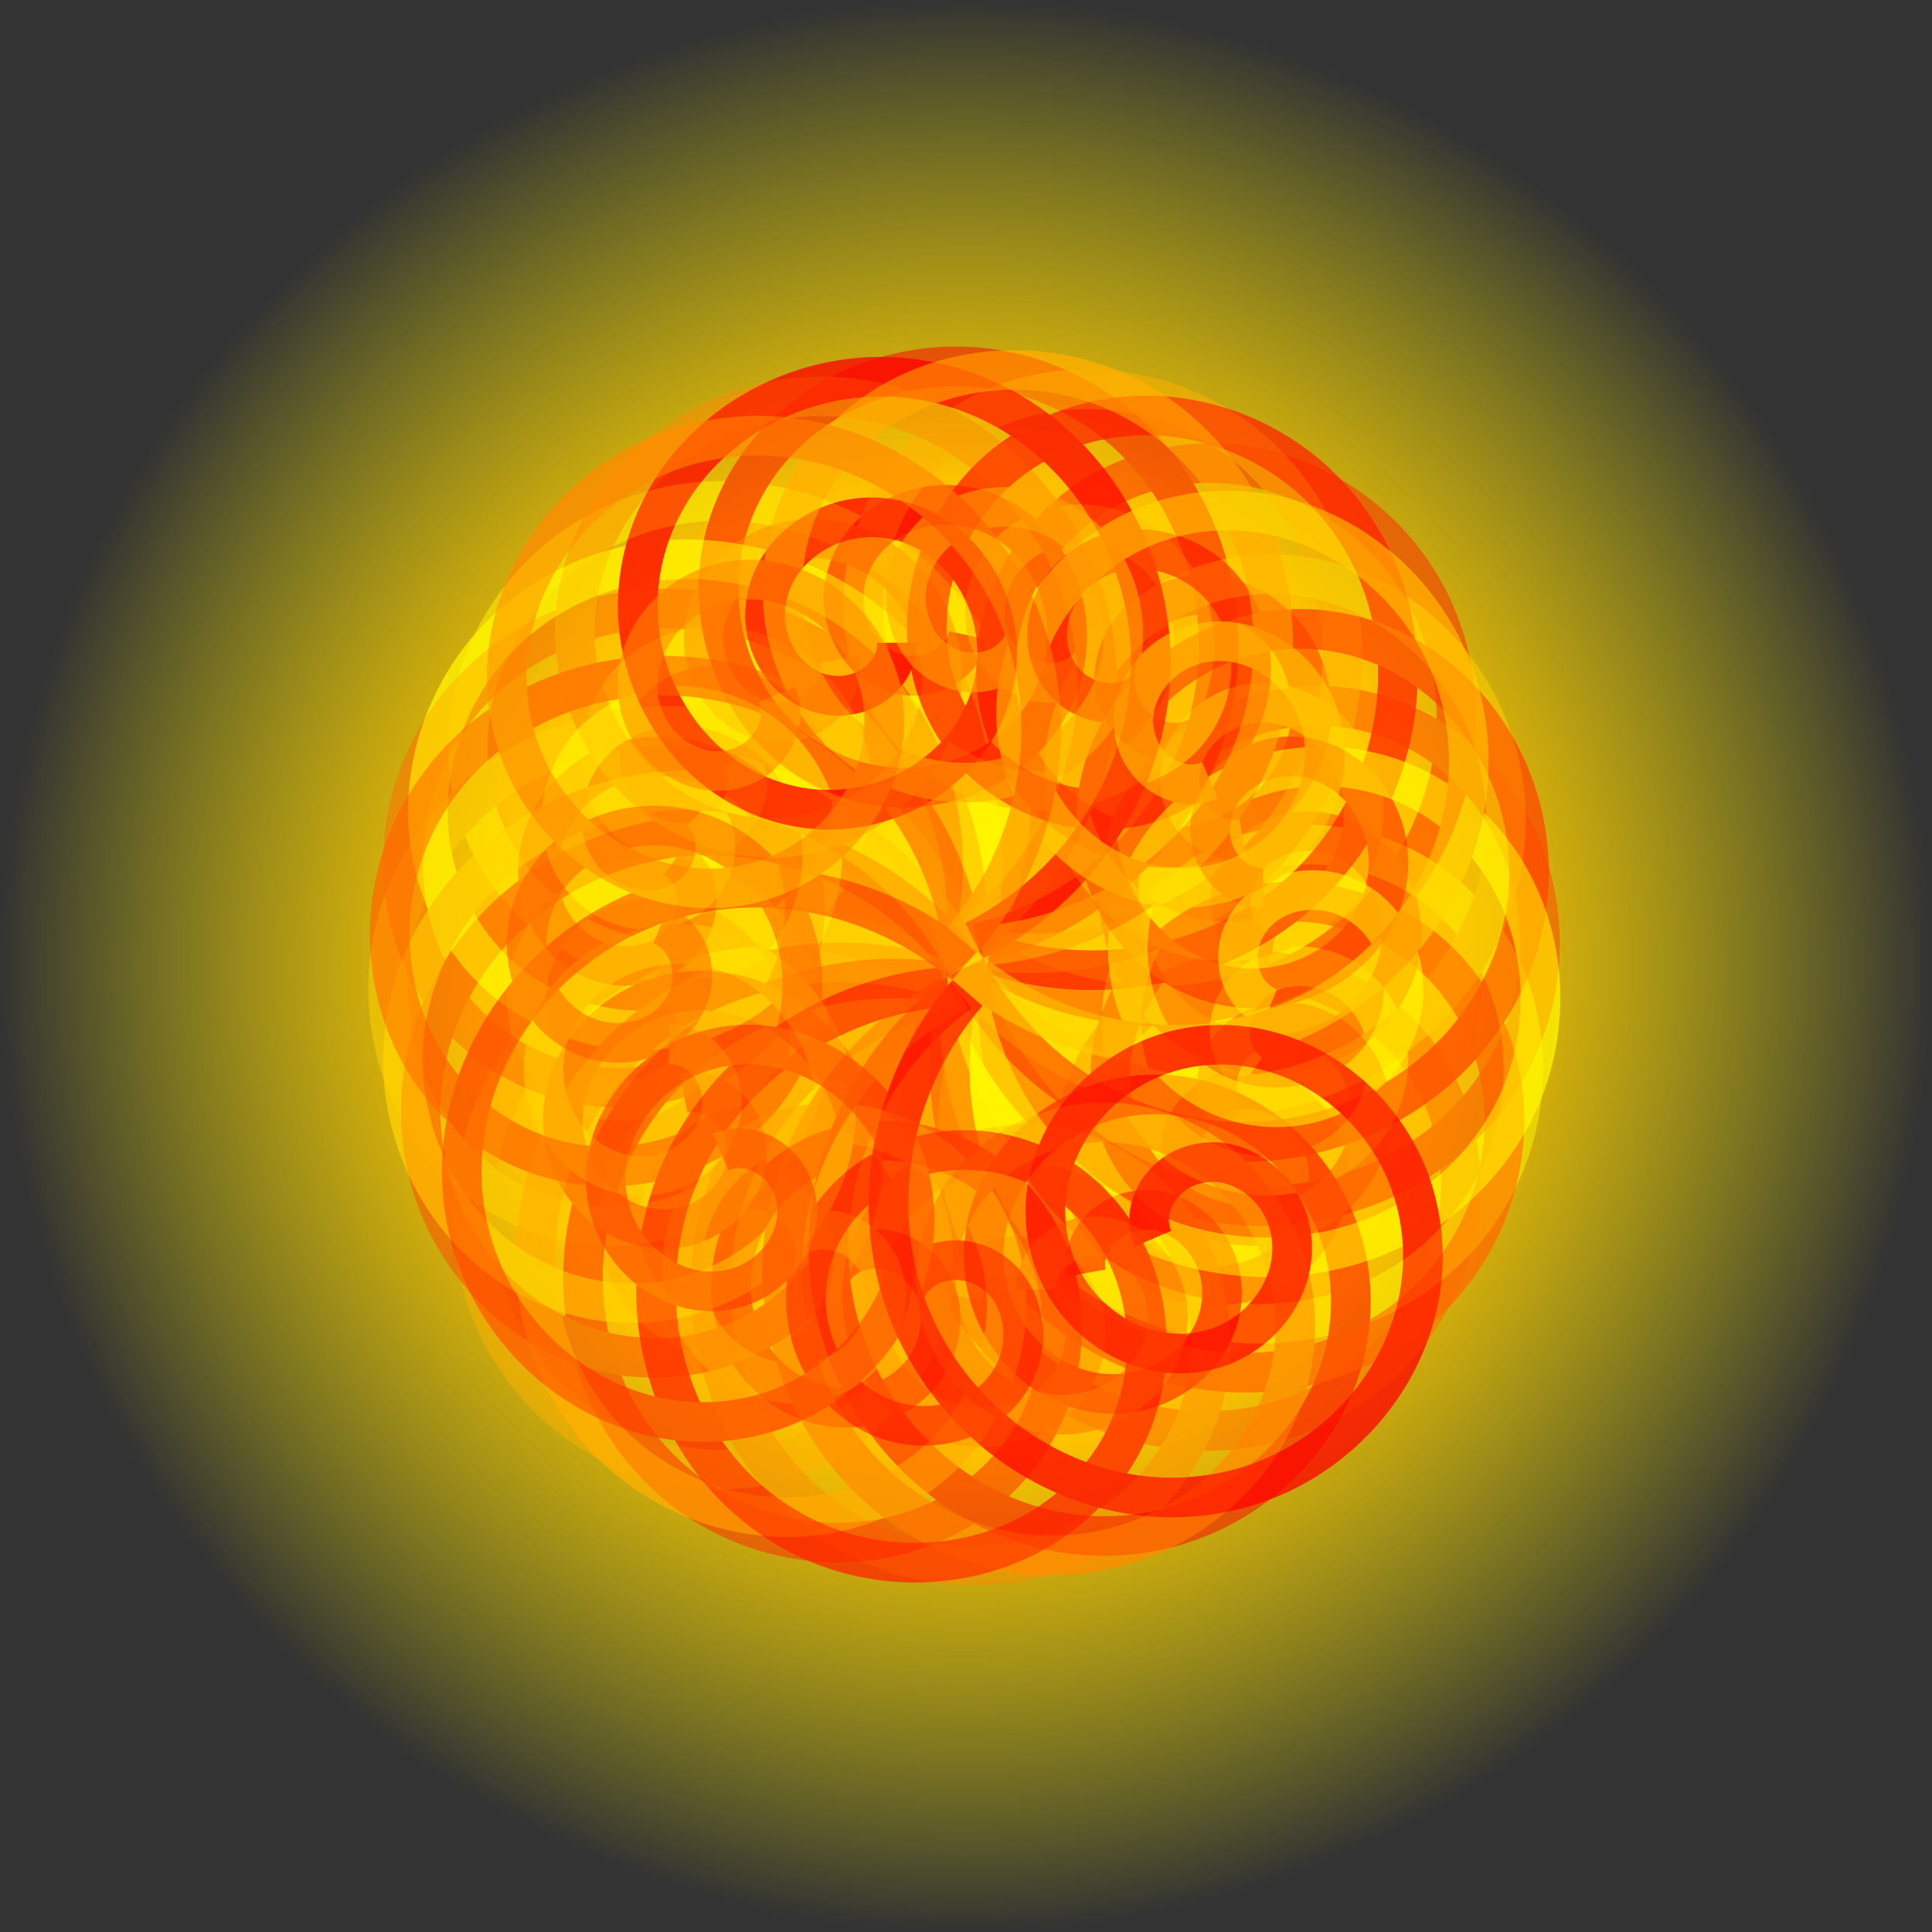 <?xml version="1.0" encoding="UTF-8" standalone="no"?>
<!-- Created with Inkscape (http://www.inkscape.org/) -->
<svg
   xmlns:dc="http://purl.org/dc/elements/1.1/"
   xmlns:cc="http://creativecommons.org/ns#"
   xmlns:rdf="http://www.w3.org/1999/02/22-rdf-syntax-ns#"
   xmlns:svg="http://www.w3.org/2000/svg"
   xmlns="http://www.w3.org/2000/svg"
   xmlns:xlink="http://www.w3.org/1999/xlink"
   xmlns:sodipodi="http://sodipodi.sourceforge.net/DTD/sodipodi-0.dtd"
   xmlns:inkscape="http://www.inkscape.org/namespaces/inkscape"
   width="732.099"
   height="732.099"
   id="svg2"
   sodipodi:version="0.32"
   inkscape:version="0.46"
   version="1.0"
   sodipodi:docname="spiral sun.svg"
   inkscape:output_extension="org.inkscape.output.svg.inkscape">
  <rect width="100%" height="100%" fill="#333333" stroke="none"/>
  <defs
     id="defs4">
    <linearGradient
       id="linearGradient3229">
      <stop
         style="stop-color:#ffff00;stop-opacity:1;"
         offset="0"
         id="stop3231" />
      <stop
         id="stop3237"
         offset="0.5"
         style="stop-color:#ffc200;stop-opacity:1;" />
      <stop
         style="stop-color:#ffff00;stop-opacity:0;"
         offset="1"
         id="stop3233" />
    </linearGradient>
    <inkscape:perspective
       sodipodi:type="inkscape:persp3d"
       inkscape:vp_x="0 : 526.18109 : 1"
       inkscape:vp_y="0 : 1000 : 0"
       inkscape:vp_z="744.09448 : 526.18109 : 1"
       inkscape:persp3d-origin="372.04724 : 350.78739 : 1"
       id="perspective10" />
    <radialGradient
       inkscape:collect="always"
       xlink:href="#linearGradient3229"
       id="radialGradient3327"
       gradientUnits="userSpaceOnUse"
       cx="275.772"
       cy="720.022"
       fx="275.772"
       fy="720.022"
       r="91.924" />
  </defs>
  <sodipodi:namedview
     id="base"
     pagecolor="#ffffff"
     bordercolor="#666666"
     borderopacity="1.0"
     inkscape:pageopacity="0.0"
     inkscape:pageshadow="2"
     inkscape:zoom="0.35"
     inkscape:cx="277.81374"
     inkscape:cy="413.77924"
     inkscape:document-units="px"
     inkscape:current-layer="layer1"
     showgrid="false"
     inkscape:window-width="1280"
     inkscape:window-height="719"
     inkscape:window-x="-4"
     inkscape:window-y="-4" />
  <g
     inkscape:label="Camada 1"
     inkscape:groupmode="layer"
     id="layer1"
     transform="translate(11.906,-116.068)">
    <g
       id="g3548">
      <path
         transform="matrix(3.982,0,0,3.982,-744.004,-2385.076)"
         d="M 367.696,720.022 A 91.924,91.924 0 1 1 183.848,720.022 A 91.924,91.924 0 1 1 367.696,720.022 z"
         sodipodi:ry="91.923882"
         sodipodi:rx="91.923882"
         sodipodi:cy="720.02197"
         sodipodi:cx="275.77164"
         id="path3227"
         style="fill:url(#radialGradient3327);fill-opacity:1;stroke:none;stroke-width:10;stroke-miterlimit:4;stroke-dasharray:none;stroke-dashoffset:0;stroke-opacity:1"
         sodipodi:type="arc" />
      <g
         style="opacity:0.5"
         transform="translate(169.781,-331.316)"
         id="g3205">
        <path
           sodipodi:type="spiral"
           style="fill:none;fill-rule:evenodd;stroke:#ff6900;stroke-width:15;stroke-linecap:butt;stroke-linejoin:miter;stroke-miterlimit:4;stroke-dasharray:none;stroke-opacity:1"
           id="path2383"
           sodipodi:cx="277.14285"
           sodipodi:cy="335.21933"
           sodipodi:expansion="1.88"
           sodipodi:revolution="3.3"
           sodipodi:radius="125.84409"
           sodipodi:argument="-17.967684"
           sodipodi:t0="0.34799999"
           d="M 272.972,352.007 C 260.875,352.145 252.459,340.574 252.831,329.18 C 253.379,312.461 269.471,301.081 285.371,302.099 C 307.399,303.509 322.178,324.85 320.334,345.949 C 317.885,373.962 290.581,392.566 263.603,389.72 C 228.939,386.062 206.09,352.093 210.112,318.567 C 215.147,276.593 256.472,249.086 297.208,254.453 C 347.142,261.032 379.715,310.396 372.836,358.992 C 364.549,417.529 306.47,455.574 249.369,447.017 C 210.889,441.25 177.409,415.904 160.033,381.285"
           transform="matrix(0.707,0.707,-0.707,0.707,340.849,430.222)" />
        <path
           sodipodi:type="spiral"
           style="fill:none;fill-rule:evenodd;stroke:#fff500;stroke-width:15;stroke-linecap:butt;stroke-linejoin:miter;stroke-miterlimit:4;stroke-dasharray:none;stroke-opacity:1"
           id="path2385"
           sodipodi:cx="277.14285"
           sodipodi:cy="335.21933"
           sodipodi:expansion="1.88"
           sodipodi:revolution="3.3"
           sodipodi:radius="125.84409"
           sodipodi:argument="-17.967684"
           sodipodi:t0="0.34799999"
           d="M 272.972,352.007 C 260.875,352.145 252.459,340.574 252.831,329.18 C 253.379,312.461 269.471,301.081 285.371,302.099 C 307.399,303.509 322.178,324.85 320.334,345.949 C 317.885,373.962 290.581,392.566 263.603,389.72 C 228.939,386.062 206.09,352.093 210.112,318.567 C 215.147,276.593 256.472,249.086 297.208,254.453 C 347.142,261.032 379.715,310.396 372.836,358.992 C 364.549,417.529 306.47,455.574 249.369,447.017 C 210.889,441.25 177.409,415.904 160.033,381.285"
           transform="matrix(-0.707,-0.707,0.707,-0.707,28.036,1196.653)" />
        <path
           sodipodi:type="spiral"
           style="fill:none;fill-rule:evenodd;stroke:#ffaf00;stroke-width:15;stroke-linecap:butt;stroke-linejoin:miter;stroke-miterlimit:4;stroke-dasharray:none;stroke-opacity:1"
           id="path2387"
           sodipodi:cx="277.14285"
           sodipodi:cy="335.21933"
           sodipodi:expansion="1.88"
           sodipodi:revolution="3.3"
           sodipodi:radius="125.84409"
           sodipodi:argument="-17.967684"
           sodipodi:t0="0.34799999"
           d="M 272.972,352.007 C 260.875,352.145 252.459,340.574 252.831,329.18 C 253.379,312.461 269.471,301.081 285.371,302.099 C 307.399,303.509 322.178,324.85 320.334,345.949 C 317.885,373.962 290.581,392.566 263.603,389.72 C 228.939,386.062 206.09,352.093 210.112,318.567 C 215.147,276.593 256.472,249.086 297.208,254.453 C 347.142,261.032 379.715,310.396 372.836,358.992 C 364.549,417.529 306.47,455.574 249.369,447.017 C 210.889,441.25 177.409,415.904 160.033,381.285"
           transform="matrix(-0.707,0.707,-0.707,-0.707,558.553,974.719)" />
        <path
           sodipodi:type="spiral"
           style="fill:none;fill-rule:evenodd;stroke:#ff2300;stroke-width:15;stroke-linecap:butt;stroke-linejoin:miter;stroke-miterlimit:4;stroke-dasharray:none;stroke-opacity:1"
           id="path2389"
           sodipodi:cx="277.14285"
           sodipodi:cy="335.21933"
           sodipodi:expansion="1.88"
           sodipodi:revolution="3.3"
           sodipodi:radius="125.84409"
           sodipodi:argument="-17.967684"
           sodipodi:t0="0.34799999"
           d="M 272.972,352.007 C 260.875,352.145 252.459,340.574 252.831,329.18 C 253.379,312.461 269.471,301.081 285.371,302.099 C 307.399,303.509 322.178,324.85 320.334,345.949 C 317.885,373.962 290.581,392.566 263.603,389.72 C 228.939,386.062 206.09,352.093 210.112,318.567 C 215.147,276.593 256.472,249.086 297.208,254.453 C 347.142,261.032 379.715,310.396 372.836,358.992 C 364.549,417.529 306.47,455.574 249.369,447.017 C 210.889,441.25 177.409,415.904 160.033,381.285"
           transform="matrix(0.707,-0.707,0.707,0.707,-189.334,652.383)" />
        <path
           sodipodi:type="spiral"
           style="fill:none;fill-rule:evenodd;stroke:#ff4600;stroke-width:15;stroke-linecap:butt;stroke-linejoin:miter;stroke-miterlimit:4;stroke-dasharray:none;stroke-opacity:1"
           id="path3161"
           sodipodi:cx="277.14285"
           sodipodi:cy="335.21933"
           sodipodi:expansion="1.88"
           sodipodi:revolution="3.3"
           sodipodi:radius="125.84409"
           sodipodi:argument="-17.967684"
           sodipodi:t0="0.34799999"
           d="M 272.972,352.007 C 260.875,352.145 252.459,340.574 252.831,329.18 C 253.379,312.461 269.471,301.081 285.371,302.099 C 307.399,303.509 322.178,324.85 320.334,345.949 C 317.885,373.962 290.581,392.566 263.603,389.72 C 228.939,386.062 206.09,352.093 210.112,318.567 C 215.147,276.593 256.472,249.086 297.208,254.453 C 347.142,261.032 379.715,310.396 372.836,358.992 C 364.549,417.529 306.47,455.574 249.369,447.017 C 210.889,441.25 177.409,415.904 160.033,381.285"
           transform="translate(23.984,431.9)" />
        <path
           sodipodi:type="spiral"
           style="fill:none;fill-rule:evenodd;stroke:#ffd200;stroke-width:15;stroke-linecap:butt;stroke-linejoin:miter;stroke-miterlimit:4;stroke-dasharray:none;stroke-opacity:1"
           id="path3163"
           sodipodi:cx="277.14285"
           sodipodi:cy="335.21933"
           sodipodi:expansion="1.88"
           sodipodi:revolution="3.3"
           sodipodi:radius="125.84409"
           sodipodi:argument="-17.967684"
           sodipodi:t0="0.34799999"
           d="M 272.972,352.007 C 260.875,352.145 252.459,340.574 252.831,329.18 C 253.379,312.461 269.471,301.081 285.371,302.099 C 307.399,303.509 322.178,324.85 320.334,345.949 C 317.885,373.962 290.581,392.566 263.603,389.72 C 228.939,386.062 206.09,352.093 210.112,318.567 C 215.147,276.593 256.472,249.086 297.208,254.453 C 347.142,261.032 379.715,310.396 372.836,358.992 C 364.549,417.529 306.47,455.574 249.369,447.017 C 210.889,441.25 177.409,415.904 160.033,381.285"
           transform="matrix(-1,0,0,-1,344.741,1195.041)" />
        <path
           sodipodi:type="spiral"
           style="fill:none;fill-rule:evenodd;stroke:#ff8c00;stroke-width:15;stroke-linecap:butt;stroke-linejoin:miter;stroke-miterlimit:4;stroke-dasharray:none;stroke-opacity:1"
           id="path3165"
           sodipodi:cx="277.14285"
           sodipodi:cy="335.21933"
           sodipodi:expansion="1.88"
           sodipodi:revolution="3.3"
           sodipodi:radius="125.84409"
           sodipodi:argument="-17.967684"
           sodipodi:t0="0.34799999"
           d="M 272.972,352.007 C 260.875,352.145 252.459,340.574 252.831,329.18 C 253.379,312.461 269.471,301.081 285.371,302.099 C 307.399,303.509 322.178,324.85 320.334,345.949 C 317.885,373.962 290.581,392.566 263.603,389.72 C 228.939,386.062 206.09,352.093 210.112,318.567 C 215.147,276.593 256.472,249.086 297.208,254.453 C 347.142,261.032 379.715,310.396 372.836,358.992 C 364.549,417.529 306.47,455.574 249.369,447.017 C 210.889,441.25 177.409,415.904 160.033,381.285"
           transform="matrix(0,1,-1,0,562.942,662.978)" />
        <path
           sodipodi:type="spiral"
           style="fill:none;fill-rule:evenodd;stroke:#ff0000;stroke-width:15;stroke-linecap:butt;stroke-linejoin:miter;stroke-miterlimit:4;stroke-dasharray:none;stroke-opacity:1"
           id="path3167"
           sodipodi:cx="277.14285"
           sodipodi:cy="335.21933"
           sodipodi:expansion="1.88"
           sodipodi:revolution="3.3"
           sodipodi:radius="125.84409"
           sodipodi:argument="-17.967684"
           sodipodi:t0="0.34799999"
           d="M 272.972,352.007 C 260.875,352.145 252.459,340.574 252.831,329.18 C 253.379,312.461 269.471,301.081 285.371,302.099 C 307.399,303.509 322.178,324.85 320.334,345.949 C 317.885,373.962 290.581,392.566 263.603,389.72 C 228.939,386.062 206.09,352.093 210.112,318.567 C 215.147,276.593 256.472,249.086 297.208,254.453 C 347.142,261.032 379.715,310.396 372.836,358.992 C 364.549,417.529 306.47,455.574 249.369,447.017 C 210.889,441.25 177.409,415.904 160.033,381.285"
           transform="matrix(0,-1,1,0,-193.821,963.889)" />
      </g>
      <g
         style="opacity:0.5"
         transform="matrix(-0.924,0.383,-0.383,-0.924,1299.609,943.141)"
         id="g3215">
        <path
           sodipodi:type="spiral"
           style="fill:none;fill-rule:evenodd;stroke:#ff6900;stroke-width:15;stroke-linecap:butt;stroke-linejoin:miter;stroke-miterlimit:4;stroke-dasharray:none;stroke-opacity:1"
           id="path3189"
           sodipodi:cx="277.14285"
           sodipodi:cy="335.21933"
           sodipodi:expansion="1.88"
           sodipodi:revolution="3.3"
           sodipodi:radius="125.84409"
           sodipodi:argument="-17.967684"
           sodipodi:t0="0.34799999"
           d="M 272.972,352.007 C 260.875,352.145 252.459,340.574 252.831,329.18 C 253.379,312.461 269.471,301.081 285.371,302.099 C 307.399,303.509 322.178,324.85 320.334,345.949 C 317.885,373.962 290.581,392.566 263.603,389.72 C 228.939,386.062 206.09,352.093 210.112,318.567 C 215.147,276.593 256.472,249.086 297.208,254.453 C 347.142,261.032 379.715,310.396 372.836,358.992 C 364.549,417.529 306.47,455.574 249.369,447.017 C 210.889,441.25 177.409,415.904 160.033,381.285"
           transform="matrix(0.707,0.707,-0.707,0.707,853.492,404.491)" />
        <path
           sodipodi:type="spiral"
           style="fill:none;fill-rule:evenodd;stroke:#fff500;stroke-width:15;stroke-linecap:butt;stroke-linejoin:miter;stroke-miterlimit:4;stroke-dasharray:none;stroke-opacity:1"
           id="path3191"
           sodipodi:cx="277.14285"
           sodipodi:cy="335.21933"
           sodipodi:expansion="1.88"
           sodipodi:revolution="3.3"
           sodipodi:radius="125.84409"
           sodipodi:argument="-17.967684"
           sodipodi:t0="0.34799999"
           d="M 272.972,352.007 C 260.875,352.145 252.459,340.574 252.831,329.18 C 253.379,312.461 269.471,301.081 285.371,302.099 C 307.399,303.509 322.178,324.85 320.334,345.949 C 317.885,373.962 290.581,392.566 263.603,389.72 C 228.939,386.062 206.09,352.093 210.112,318.567 C 215.147,276.593 256.472,249.086 297.208,254.453 C 347.142,261.032 379.715,310.396 372.836,358.992 C 364.549,417.529 306.47,455.574 249.369,447.017 C 210.889,441.25 177.409,415.904 160.033,381.285"
           transform="matrix(-0.707,-0.707,0.707,-0.707,540.679,1170.922)" />
        <path
           sodipodi:type="spiral"
           style="fill:none;fill-rule:evenodd;stroke:#ffaf00;stroke-width:15;stroke-linecap:butt;stroke-linejoin:miter;stroke-miterlimit:4;stroke-dasharray:none;stroke-opacity:1"
           id="path3193"
           sodipodi:cx="277.14285"
           sodipodi:cy="335.21933"
           sodipodi:expansion="1.88"
           sodipodi:revolution="3.3"
           sodipodi:radius="125.84409"
           sodipodi:argument="-17.967684"
           sodipodi:t0="0.34799999"
           d="M 272.972,352.007 C 260.875,352.145 252.459,340.574 252.831,329.18 C 253.379,312.461 269.471,301.081 285.371,302.099 C 307.399,303.509 322.178,324.85 320.334,345.949 C 317.885,373.962 290.581,392.566 263.603,389.72 C 228.939,386.062 206.09,352.093 210.112,318.567 C 215.147,276.593 256.472,249.086 297.208,254.453 C 347.142,261.032 379.715,310.396 372.836,358.992 C 364.549,417.529 306.47,455.574 249.369,447.017 C 210.889,441.25 177.409,415.904 160.033,381.285"
           transform="matrix(-0.707,0.707,-0.707,-0.707,1071.196,948.988)" />
        <path
           sodipodi:type="spiral"
           style="fill:none;fill-rule:evenodd;stroke:#ff2300;stroke-width:15;stroke-linecap:butt;stroke-linejoin:miter;stroke-miterlimit:4;stroke-dasharray:none;stroke-opacity:1"
           id="path3195"
           sodipodi:cx="277.14285"
           sodipodi:cy="335.21933"
           sodipodi:expansion="1.88"
           sodipodi:revolution="3.3"
           sodipodi:radius="125.84409"
           sodipodi:argument="-17.967684"
           sodipodi:t0="0.34799999"
           d="M 272.972,352.007 C 260.875,352.145 252.459,340.574 252.831,329.18 C 253.379,312.461 269.471,301.081 285.371,302.099 C 307.399,303.509 322.178,324.85 320.334,345.949 C 317.885,373.962 290.581,392.566 263.603,389.72 C 228.939,386.062 206.09,352.093 210.112,318.567 C 215.147,276.593 256.472,249.086 297.208,254.453 C 347.142,261.032 379.715,310.396 372.836,358.992 C 364.549,417.529 306.47,455.574 249.369,447.017 C 210.889,441.25 177.409,415.904 160.033,381.285"
           transform="matrix(0.707,-0.707,0.707,0.707,323.308,626.652)" />
        <path
           sodipodi:type="spiral"
           style="fill:none;fill-rule:evenodd;stroke:#ff4600;stroke-width:15;stroke-linecap:butt;stroke-linejoin:miter;stroke-miterlimit:4;stroke-dasharray:none;stroke-opacity:1"
           id="path3197"
           sodipodi:cx="277.14285"
           sodipodi:cy="335.21933"
           sodipodi:expansion="1.88"
           sodipodi:revolution="3.3"
           sodipodi:radius="125.84409"
           sodipodi:argument="-17.967684"
           sodipodi:t0="0.34799999"
           d="M 272.972,352.007 C 260.875,352.145 252.459,340.574 252.831,329.18 C 253.379,312.461 269.471,301.081 285.371,302.099 C 307.399,303.509 322.178,324.85 320.334,345.949 C 317.885,373.962 290.581,392.566 263.603,389.72 C 228.939,386.062 206.09,352.093 210.112,318.567 C 215.147,276.593 256.472,249.086 297.208,254.453 C 347.142,261.032 379.715,310.396 372.836,358.992 C 364.549,417.529 306.47,455.574 249.369,447.017 C 210.889,441.25 177.409,415.904 160.033,381.285"
           transform="translate(536.627,406.169)" />
        <path
           sodipodi:type="spiral"
           style="fill:none;fill-rule:evenodd;stroke:#ffd200;stroke-width:15;stroke-linecap:butt;stroke-linejoin:miter;stroke-miterlimit:4;stroke-dasharray:none;stroke-opacity:1"
           id="path3199"
           sodipodi:cx="277.14285"
           sodipodi:cy="335.21933"
           sodipodi:expansion="1.88"
           sodipodi:revolution="3.3"
           sodipodi:radius="125.84409"
           sodipodi:argument="-17.967684"
           sodipodi:t0="0.34799999"
           d="M 272.972,352.007 C 260.875,352.145 252.459,340.574 252.831,329.18 C 253.379,312.461 269.471,301.081 285.371,302.099 C 307.399,303.509 322.178,324.85 320.334,345.949 C 317.885,373.962 290.581,392.566 263.603,389.72 C 228.939,386.062 206.09,352.093 210.112,318.567 C 215.147,276.593 256.472,249.086 297.208,254.453 C 347.142,261.032 379.715,310.396 372.836,358.992 C 364.549,417.529 306.47,455.574 249.369,447.017 C 210.889,441.25 177.409,415.904 160.033,381.285"
           transform="matrix(-1,0,0,-1,857.384,1169.31)" />
        <path
           sodipodi:type="spiral"
           style="fill:none;fill-rule:evenodd;stroke:#ff8c00;stroke-width:15;stroke-linecap:butt;stroke-linejoin:miter;stroke-miterlimit:4;stroke-dasharray:none;stroke-opacity:1"
           id="path3201"
           sodipodi:cx="277.14285"
           sodipodi:cy="335.21933"
           sodipodi:expansion="1.88"
           sodipodi:revolution="3.3"
           sodipodi:radius="125.84409"
           sodipodi:argument="-17.967684"
           sodipodi:t0="0.34799999"
           d="M 272.972,352.007 C 260.875,352.145 252.459,340.574 252.831,329.18 C 253.379,312.461 269.471,301.081 285.371,302.099 C 307.399,303.509 322.178,324.85 320.334,345.949 C 317.885,373.962 290.581,392.566 263.603,389.72 C 228.939,386.062 206.09,352.093 210.112,318.567 C 215.147,276.593 256.472,249.086 297.208,254.453 C 347.142,261.032 379.715,310.396 372.836,358.992 C 364.549,417.529 306.47,455.574 249.369,447.017 C 210.889,441.25 177.409,415.904 160.033,381.285"
           transform="matrix(0,1,-1,0,1075.584,637.247)" />
        <path
           sodipodi:type="spiral"
           style="fill:none;fill-rule:evenodd;stroke:#ff0000;stroke-width:15;stroke-linecap:butt;stroke-linejoin:miter;stroke-miterlimit:4;stroke-dasharray:none;stroke-opacity:1"
           id="path3203"
           sodipodi:cx="277.14285"
           sodipodi:cy="335.21933"
           sodipodi:expansion="1.88"
           sodipodi:revolution="3.3"
           sodipodi:radius="125.84409"
           sodipodi:argument="-17.967684"
           sodipodi:t0="0.34799999"
           d="M 272.972,352.007 C 260.875,352.145 252.459,340.574 252.831,329.18 C 253.379,312.461 269.471,301.081 285.371,302.099 C 307.399,303.509 322.178,324.85 320.334,345.949 C 317.885,373.962 290.581,392.566 263.603,389.72 C 228.939,386.062 206.09,352.093 210.112,318.567 C 215.147,276.593 256.472,249.086 297.208,254.453 C 347.142,261.032 379.715,310.396 372.836,358.992 C 364.549,417.529 306.47,455.574 249.369,447.017 C 210.889,441.25 177.409,415.904 160.033,381.285"
           transform="matrix(0,-1,1,0,318.822,938.158)" />
      </g>
      <g
         transform="matrix(0.975,0.221,-0.221,0.975,-592.195,-809.658)"
         id="g3490">
        <g
           id="g3454"
           transform="translate(1023.732,237.591)"
           style="opacity:0.5">
          <path
             transform="matrix(0.707,0.707,-0.707,0.707,340.849,430.222)"
             d="M 272.972,352.007 C 260.875,352.145 252.459,340.574 252.831,329.18 C 253.379,312.461 269.471,301.081 285.371,302.099 C 307.399,303.509 322.178,324.85 320.334,345.949 C 317.885,373.962 290.581,392.566 263.603,389.72 C 228.939,386.062 206.09,352.093 210.112,318.567 C 215.147,276.593 256.472,249.086 297.208,254.453 C 347.142,261.032 379.715,310.396 372.836,358.992 C 364.549,417.529 306.47,455.574 249.369,447.017 C 210.889,441.25 177.409,415.904 160.033,381.285"
             sodipodi:t0="0.34799999"
             sodipodi:argument="-17.967684"
             sodipodi:radius="125.84409"
             sodipodi:revolution="3.3"
             sodipodi:expansion="1.88"
             sodipodi:cy="335.21933"
             sodipodi:cx="277.14285"
             id="path3456"
             style="fill:none;fill-rule:evenodd;stroke:#ff6900;stroke-width:15;stroke-linecap:butt;stroke-linejoin:miter;stroke-miterlimit:4;stroke-dasharray:none;stroke-opacity:1"
             sodipodi:type="spiral" />
          <path
             transform="matrix(-0.707,-0.707,0.707,-0.707,28.036,1196.653)"
             d="M 272.972,352.007 C 260.875,352.145 252.459,340.574 252.831,329.18 C 253.379,312.461 269.471,301.081 285.371,302.099 C 307.399,303.509 322.178,324.85 320.334,345.949 C 317.885,373.962 290.581,392.566 263.603,389.72 C 228.939,386.062 206.09,352.093 210.112,318.567 C 215.147,276.593 256.472,249.086 297.208,254.453 C 347.142,261.032 379.715,310.396 372.836,358.992 C 364.549,417.529 306.47,455.574 249.369,447.017 C 210.889,441.25 177.409,415.904 160.033,381.285"
             sodipodi:t0="0.34799999"
             sodipodi:argument="-17.967684"
             sodipodi:radius="125.84409"
             sodipodi:revolution="3.3"
             sodipodi:expansion="1.88"
             sodipodi:cy="335.21933"
             sodipodi:cx="277.14285"
             id="path3458"
             style="fill:none;fill-rule:evenodd;stroke:#fff500;stroke-width:15;stroke-linecap:butt;stroke-linejoin:miter;stroke-miterlimit:4;stroke-dasharray:none;stroke-opacity:1"
             sodipodi:type="spiral" />
          <path
             transform="matrix(-0.707,0.707,-0.707,-0.707,558.553,974.719)"
             d="M 272.972,352.007 C 260.875,352.145 252.459,340.574 252.831,329.18 C 253.379,312.461 269.471,301.081 285.371,302.099 C 307.399,303.509 322.178,324.85 320.334,345.949 C 317.885,373.962 290.581,392.566 263.603,389.72 C 228.939,386.062 206.09,352.093 210.112,318.567 C 215.147,276.593 256.472,249.086 297.208,254.453 C 347.142,261.032 379.715,310.396 372.836,358.992 C 364.549,417.529 306.47,455.574 249.369,447.017 C 210.889,441.25 177.409,415.904 160.033,381.285"
             sodipodi:t0="0.34799999"
             sodipodi:argument="-17.967684"
             sodipodi:radius="125.84409"
             sodipodi:revolution="3.3"
             sodipodi:expansion="1.88"
             sodipodi:cy="335.21933"
             sodipodi:cx="277.14285"
             id="path3460"
             style="fill:none;fill-rule:evenodd;stroke:#ffaf00;stroke-width:15;stroke-linecap:butt;stroke-linejoin:miter;stroke-miterlimit:4;stroke-dasharray:none;stroke-opacity:1"
             sodipodi:type="spiral" />
          <path
             transform="matrix(0.707,-0.707,0.707,0.707,-189.334,652.383)"
             d="M 272.972,352.007 C 260.875,352.145 252.459,340.574 252.831,329.18 C 253.379,312.461 269.471,301.081 285.371,302.099 C 307.399,303.509 322.178,324.85 320.334,345.949 C 317.885,373.962 290.581,392.566 263.603,389.72 C 228.939,386.062 206.09,352.093 210.112,318.567 C 215.147,276.593 256.472,249.086 297.208,254.453 C 347.142,261.032 379.715,310.396 372.836,358.992 C 364.549,417.529 306.47,455.574 249.369,447.017 C 210.889,441.25 177.409,415.904 160.033,381.285"
             sodipodi:t0="0.34799999"
             sodipodi:argument="-17.967684"
             sodipodi:radius="125.84409"
             sodipodi:revolution="3.3"
             sodipodi:expansion="1.88"
             sodipodi:cy="335.21933"
             sodipodi:cx="277.14285"
             id="path3462"
             style="fill:none;fill-rule:evenodd;stroke:#ff2300;stroke-width:15;stroke-linecap:butt;stroke-linejoin:miter;stroke-miterlimit:4;stroke-dasharray:none;stroke-opacity:1"
             sodipodi:type="spiral" />
          <path
             transform="translate(23.984,431.9)"
             d="M 272.972,352.007 C 260.875,352.145 252.459,340.574 252.831,329.18 C 253.379,312.461 269.471,301.081 285.371,302.099 C 307.399,303.509 322.178,324.85 320.334,345.949 C 317.885,373.962 290.581,392.566 263.603,389.72 C 228.939,386.062 206.09,352.093 210.112,318.567 C 215.147,276.593 256.472,249.086 297.208,254.453 C 347.142,261.032 379.715,310.396 372.836,358.992 C 364.549,417.529 306.47,455.574 249.369,447.017 C 210.889,441.25 177.409,415.904 160.033,381.285"
             sodipodi:t0="0.34799999"
             sodipodi:argument="-17.967684"
             sodipodi:radius="125.84409"
             sodipodi:revolution="3.3"
             sodipodi:expansion="1.88"
             sodipodi:cy="335.21933"
             sodipodi:cx="277.14285"
             id="path3464"
             style="fill:none;fill-rule:evenodd;stroke:#ff4600;stroke-width:15;stroke-linecap:butt;stroke-linejoin:miter;stroke-miterlimit:4;stroke-dasharray:none;stroke-opacity:1"
             sodipodi:type="spiral" />
          <path
             transform="matrix(-1,0,0,-1,344.741,1195.041)"
             d="M 272.972,352.007 C 260.875,352.145 252.459,340.574 252.831,329.18 C 253.379,312.461 269.471,301.081 285.371,302.099 C 307.399,303.509 322.178,324.85 320.334,345.949 C 317.885,373.962 290.581,392.566 263.603,389.72 C 228.939,386.062 206.09,352.093 210.112,318.567 C 215.147,276.593 256.472,249.086 297.208,254.453 C 347.142,261.032 379.715,310.396 372.836,358.992 C 364.549,417.529 306.47,455.574 249.369,447.017 C 210.889,441.25 177.409,415.904 160.033,381.285"
             sodipodi:t0="0.34799999"
             sodipodi:argument="-17.967684"
             sodipodi:radius="125.84409"
             sodipodi:revolution="3.3"
             sodipodi:expansion="1.88"
             sodipodi:cy="335.21933"
             sodipodi:cx="277.14285"
             id="path3466"
             style="fill:none;fill-rule:evenodd;stroke:#ffd200;stroke-width:15;stroke-linecap:butt;stroke-linejoin:miter;stroke-miterlimit:4;stroke-dasharray:none;stroke-opacity:1"
             sodipodi:type="spiral" />
          <path
             transform="matrix(0,1,-1,0,562.942,662.978)"
             d="M 272.972,352.007 C 260.875,352.145 252.459,340.574 252.831,329.18 C 253.379,312.461 269.471,301.081 285.371,302.099 C 307.399,303.509 322.178,324.85 320.334,345.949 C 317.885,373.962 290.581,392.566 263.603,389.72 C 228.939,386.062 206.09,352.093 210.112,318.567 C 215.147,276.593 256.472,249.086 297.208,254.453 C 347.142,261.032 379.715,310.396 372.836,358.992 C 364.549,417.529 306.47,455.574 249.369,447.017 C 210.889,441.25 177.409,415.904 160.033,381.285"
             sodipodi:t0="0.34799999"
             sodipodi:argument="-17.967684"
             sodipodi:radius="125.84409"
             sodipodi:revolution="3.3"
             sodipodi:expansion="1.88"
             sodipodi:cy="335.21933"
             sodipodi:cx="277.14285"
             id="path3468"
             style="fill:none;fill-rule:evenodd;stroke:#ff8c00;stroke-width:15;stroke-linecap:butt;stroke-linejoin:miter;stroke-miterlimit:4;stroke-dasharray:none;stroke-opacity:1"
             sodipodi:type="spiral" />
          <path
             transform="matrix(0,-1,1,0,-193.821,963.889)"
             d="M 272.972,352.007 C 260.875,352.145 252.459,340.574 252.831,329.18 C 253.379,312.461 269.471,301.081 285.371,302.099 C 307.399,303.509 322.178,324.85 320.334,345.949 C 317.885,373.962 290.581,392.566 263.603,389.72 C 228.939,386.062 206.09,352.093 210.112,318.567 C 215.147,276.593 256.472,249.086 297.208,254.453 C 347.142,261.032 379.715,310.396 372.836,358.992 C 364.549,417.529 306.47,455.574 249.369,447.017 C 210.889,441.25 177.409,415.904 160.033,381.285"
             sodipodi:t0="0.34799999"
             sodipodi:argument="-17.967684"
             sodipodi:radius="125.84409"
             sodipodi:revolution="3.3"
             sodipodi:expansion="1.88"
             sodipodi:cy="335.21933"
             sodipodi:cx="277.14285"
             id="path3470"
             style="fill:none;fill-rule:evenodd;stroke:#ff0000;stroke-width:15;stroke-linecap:butt;stroke-linejoin:miter;stroke-miterlimit:4;stroke-dasharray:none;stroke-opacity:1"
             sodipodi:type="spiral" />
        </g>
        <g
           id="g3472"
           transform="matrix(-0.924,0.383,-0.383,-0.924,2153.56,1512.048)"
           style="opacity:0.5">
          <path
             transform="matrix(0.707,0.707,-0.707,0.707,853.492,404.491)"
             d="M 272.972,352.007 C 260.875,352.145 252.459,340.574 252.831,329.18 C 253.379,312.461 269.471,301.081 285.371,302.099 C 307.399,303.509 322.178,324.85 320.334,345.949 C 317.885,373.962 290.581,392.566 263.603,389.72 C 228.939,386.062 206.09,352.093 210.112,318.567 C 215.147,276.593 256.472,249.086 297.208,254.453 C 347.142,261.032 379.715,310.396 372.836,358.992 C 364.549,417.529 306.47,455.574 249.369,447.017 C 210.889,441.25 177.409,415.904 160.033,381.285"
             sodipodi:t0="0.34799999"
             sodipodi:argument="-17.967684"
             sodipodi:radius="125.84409"
             sodipodi:revolution="3.3"
             sodipodi:expansion="1.88"
             sodipodi:cy="335.21933"
             sodipodi:cx="277.14285"
             id="path3474"
             style="fill:none;fill-rule:evenodd;stroke:#ff6900;stroke-width:15;stroke-linecap:butt;stroke-linejoin:miter;stroke-miterlimit:4;stroke-dasharray:none;stroke-opacity:1"
             sodipodi:type="spiral" />
          <path
             transform="matrix(-0.707,-0.707,0.707,-0.707,540.679,1170.922)"
             d="M 272.972,352.007 C 260.875,352.145 252.459,340.574 252.831,329.18 C 253.379,312.461 269.471,301.081 285.371,302.099 C 307.399,303.509 322.178,324.85 320.334,345.949 C 317.885,373.962 290.581,392.566 263.603,389.72 C 228.939,386.062 206.09,352.093 210.112,318.567 C 215.147,276.593 256.472,249.086 297.208,254.453 C 347.142,261.032 379.715,310.396 372.836,358.992 C 364.549,417.529 306.47,455.574 249.369,447.017 C 210.889,441.25 177.409,415.904 160.033,381.285"
             sodipodi:t0="0.34799999"
             sodipodi:argument="-17.967684"
             sodipodi:radius="125.84409"
             sodipodi:revolution="3.3"
             sodipodi:expansion="1.88"
             sodipodi:cy="335.21933"
             sodipodi:cx="277.14285"
             id="path3476"
             style="fill:none;fill-rule:evenodd;stroke:#fff500;stroke-width:15;stroke-linecap:butt;stroke-linejoin:miter;stroke-miterlimit:4;stroke-dasharray:none;stroke-opacity:1"
             sodipodi:type="spiral" />
          <path
             transform="matrix(-0.707,0.707,-0.707,-0.707,1071.196,948.988)"
             d="M 272.972,352.007 C 260.875,352.145 252.459,340.574 252.831,329.18 C 253.379,312.461 269.471,301.081 285.371,302.099 C 307.399,303.509 322.178,324.85 320.334,345.949 C 317.885,373.962 290.581,392.566 263.603,389.72 C 228.939,386.062 206.09,352.093 210.112,318.567 C 215.147,276.593 256.472,249.086 297.208,254.453 C 347.142,261.032 379.715,310.396 372.836,358.992 C 364.549,417.529 306.47,455.574 249.369,447.017 C 210.889,441.25 177.409,415.904 160.033,381.285"
             sodipodi:t0="0.34799999"
             sodipodi:argument="-17.967684"
             sodipodi:radius="125.84409"
             sodipodi:revolution="3.3"
             sodipodi:expansion="1.88"
             sodipodi:cy="335.21933"
             sodipodi:cx="277.14285"
             id="path3478"
             style="fill:none;fill-rule:evenodd;stroke:#ffaf00;stroke-width:15;stroke-linecap:butt;stroke-linejoin:miter;stroke-miterlimit:4;stroke-dasharray:none;stroke-opacity:1"
             sodipodi:type="spiral" />
          <path
             transform="matrix(0.707,-0.707,0.707,0.707,323.308,626.652)"
             d="M 272.972,352.007 C 260.875,352.145 252.459,340.574 252.831,329.18 C 253.379,312.461 269.471,301.081 285.371,302.099 C 307.399,303.509 322.178,324.85 320.334,345.949 C 317.885,373.962 290.581,392.566 263.603,389.72 C 228.939,386.062 206.09,352.093 210.112,318.567 C 215.147,276.593 256.472,249.086 297.208,254.453 C 347.142,261.032 379.715,310.396 372.836,358.992 C 364.549,417.529 306.47,455.574 249.369,447.017 C 210.889,441.25 177.409,415.904 160.033,381.285"
             sodipodi:t0="0.34799999"
             sodipodi:argument="-17.967684"
             sodipodi:radius="125.84409"
             sodipodi:revolution="3.3"
             sodipodi:expansion="1.88"
             sodipodi:cy="335.21933"
             sodipodi:cx="277.14285"
             id="path3480"
             style="fill:none;fill-rule:evenodd;stroke:#ff2300;stroke-width:15;stroke-linecap:butt;stroke-linejoin:miter;stroke-miterlimit:4;stroke-dasharray:none;stroke-opacity:1"
             sodipodi:type="spiral" />
          <path
             transform="translate(536.627,406.169)"
             d="M 272.972,352.007 C 260.875,352.145 252.459,340.574 252.831,329.18 C 253.379,312.461 269.471,301.081 285.371,302.099 C 307.399,303.509 322.178,324.85 320.334,345.949 C 317.885,373.962 290.581,392.566 263.603,389.72 C 228.939,386.062 206.09,352.093 210.112,318.567 C 215.147,276.593 256.472,249.086 297.208,254.453 C 347.142,261.032 379.715,310.396 372.836,358.992 C 364.549,417.529 306.47,455.574 249.369,447.017 C 210.889,441.25 177.409,415.904 160.033,381.285"
             sodipodi:t0="0.34799999"
             sodipodi:argument="-17.967684"
             sodipodi:radius="125.84409"
             sodipodi:revolution="3.3"
             sodipodi:expansion="1.88"
             sodipodi:cy="335.21933"
             sodipodi:cx="277.14285"
             id="path3482"
             style="fill:none;fill-rule:evenodd;stroke:#ff4600;stroke-width:15;stroke-linecap:butt;stroke-linejoin:miter;stroke-miterlimit:4;stroke-dasharray:none;stroke-opacity:1"
             sodipodi:type="spiral" />
          <path
             transform="matrix(-1,0,0,-1,857.384,1169.31)"
             d="M 272.972,352.007 C 260.875,352.145 252.459,340.574 252.831,329.18 C 253.379,312.461 269.471,301.081 285.371,302.099 C 307.399,303.509 322.178,324.85 320.334,345.949 C 317.885,373.962 290.581,392.566 263.603,389.72 C 228.939,386.062 206.09,352.093 210.112,318.567 C 215.147,276.593 256.472,249.086 297.208,254.453 C 347.142,261.032 379.715,310.396 372.836,358.992 C 364.549,417.529 306.47,455.574 249.369,447.017 C 210.889,441.25 177.409,415.904 160.033,381.285"
             sodipodi:t0="0.34799999"
             sodipodi:argument="-17.967684"
             sodipodi:radius="125.84409"
             sodipodi:revolution="3.3"
             sodipodi:expansion="1.88"
             sodipodi:cy="335.21933"
             sodipodi:cx="277.14285"
             id="path3484"
             style="fill:none;fill-rule:evenodd;stroke:#ffd200;stroke-width:15;stroke-linecap:butt;stroke-linejoin:miter;stroke-miterlimit:4;stroke-dasharray:none;stroke-opacity:1"
             sodipodi:type="spiral" />
          <path
             transform="matrix(0,1,-1,0,1075.584,637.247)"
             d="M 272.972,352.007 C 260.875,352.145 252.459,340.574 252.831,329.18 C 253.379,312.461 269.471,301.081 285.371,302.099 C 307.399,303.509 322.178,324.85 320.334,345.949 C 317.885,373.962 290.581,392.566 263.603,389.72 C 228.939,386.062 206.09,352.093 210.112,318.567 C 215.147,276.593 256.472,249.086 297.208,254.453 C 347.142,261.032 379.715,310.396 372.836,358.992 C 364.549,417.529 306.47,455.574 249.369,447.017 C 210.889,441.25 177.409,415.904 160.033,381.285"
             sodipodi:t0="0.34799999"
             sodipodi:argument="-17.967684"
             sodipodi:radius="125.84409"
             sodipodi:revolution="3.3"
             sodipodi:expansion="1.88"
             sodipodi:cy="335.21933"
             sodipodi:cx="277.14285"
             id="path3486"
             style="fill:none;fill-rule:evenodd;stroke:#ff8c00;stroke-width:15;stroke-linecap:butt;stroke-linejoin:miter;stroke-miterlimit:4;stroke-dasharray:none;stroke-opacity:1"
             sodipodi:type="spiral" />
          <path
             transform="matrix(0,-1,1,0,318.822,938.158)"
             d="M 272.972,352.007 C 260.875,352.145 252.459,340.574 252.831,329.18 C 253.379,312.461 269.471,301.081 285.371,302.099 C 307.399,303.509 322.178,324.85 320.334,345.949 C 317.885,373.962 290.581,392.566 263.603,389.72 C 228.939,386.062 206.09,352.093 210.112,318.567 C 215.147,276.593 256.472,249.086 297.208,254.453 C 347.142,261.032 379.715,310.396 372.836,358.992 C 364.549,417.529 306.47,455.574 249.369,447.017 C 210.889,441.25 177.409,415.904 160.033,381.285"
             sodipodi:t0="0.34799999"
             sodipodi:argument="-17.967684"
             sodipodi:radius="125.84409"
             sodipodi:revolution="3.3"
             sodipodi:expansion="1.88"
             sodipodi:cy="335.21933"
             sodipodi:cx="277.14285"
             id="path3488"
             style="fill:none;fill-rule:evenodd;stroke:#ff0000;stroke-width:15;stroke-linecap:butt;stroke-linejoin:miter;stroke-miterlimit:4;stroke-dasharray:none;stroke-opacity:1"
             sodipodi:type="spiral" />
        </g>
      </g>
      <g
         transform="translate(-853.951,-568.907)"
         id="g3510">
        <g
           id="g3512"
           transform="translate(1023.732,237.591)"
           style="opacity:0.5">
          <path
             transform="matrix(0.707,0.707,-0.707,0.707,340.849,430.222)"
             d="M 272.972,352.007 C 260.875,352.145 252.459,340.574 252.831,329.18 C 253.379,312.461 269.471,301.081 285.371,302.099 C 307.399,303.509 322.178,324.85 320.334,345.949 C 317.885,373.962 290.581,392.566 263.603,389.72 C 228.939,386.062 206.09,352.093 210.112,318.567 C 215.147,276.593 256.472,249.086 297.208,254.453 C 347.142,261.032 379.715,310.396 372.836,358.992 C 364.549,417.529 306.47,455.574 249.369,447.017 C 210.889,441.25 177.409,415.904 160.033,381.285"
             sodipodi:t0="0.34799999"
             sodipodi:argument="-17.967684"
             sodipodi:radius="125.84409"
             sodipodi:revolution="3.3"
             sodipodi:expansion="1.88"
             sodipodi:cy="335.21933"
             sodipodi:cx="277.14285"
             id="path3514"
             style="fill:none;fill-rule:evenodd;stroke:#ff6900;stroke-width:15;stroke-linecap:butt;stroke-linejoin:miter;stroke-miterlimit:4;stroke-dasharray:none;stroke-opacity:1"
             sodipodi:type="spiral" />
          <path
             transform="matrix(-0.707,-0.707,0.707,-0.707,28.036,1196.653)"
             d="M 272.972,352.007 C 260.875,352.145 252.459,340.574 252.831,329.18 C 253.379,312.461 269.471,301.081 285.371,302.099 C 307.399,303.509 322.178,324.85 320.334,345.949 C 317.885,373.962 290.581,392.566 263.603,389.72 C 228.939,386.062 206.09,352.093 210.112,318.567 C 215.147,276.593 256.472,249.086 297.208,254.453 C 347.142,261.032 379.715,310.396 372.836,358.992 C 364.549,417.529 306.47,455.574 249.369,447.017 C 210.889,441.25 177.409,415.904 160.033,381.285"
             sodipodi:t0="0.34799999"
             sodipodi:argument="-17.967684"
             sodipodi:radius="125.84409"
             sodipodi:revolution="3.3"
             sodipodi:expansion="1.88"
             sodipodi:cy="335.21933"
             sodipodi:cx="277.14285"
             id="path3516"
             style="fill:none;fill-rule:evenodd;stroke:#fff500;stroke-width:15;stroke-linecap:butt;stroke-linejoin:miter;stroke-miterlimit:4;stroke-dasharray:none;stroke-opacity:1"
             sodipodi:type="spiral" />
          <path
             transform="matrix(-0.707,0.707,-0.707,-0.707,558.553,974.719)"
             d="M 272.972,352.007 C 260.875,352.145 252.459,340.574 252.831,329.18 C 253.379,312.461 269.471,301.081 285.371,302.099 C 307.399,303.509 322.178,324.85 320.334,345.949 C 317.885,373.962 290.581,392.566 263.603,389.72 C 228.939,386.062 206.09,352.093 210.112,318.567 C 215.147,276.593 256.472,249.086 297.208,254.453 C 347.142,261.032 379.715,310.396 372.836,358.992 C 364.549,417.529 306.47,455.574 249.369,447.017 C 210.889,441.25 177.409,415.904 160.033,381.285"
             sodipodi:t0="0.34799999"
             sodipodi:argument="-17.967684"
             sodipodi:radius="125.84409"
             sodipodi:revolution="3.3"
             sodipodi:expansion="1.88"
             sodipodi:cy="335.21933"
             sodipodi:cx="277.14285"
             id="path3518"
             style="fill:none;fill-rule:evenodd;stroke:#ffaf00;stroke-width:15;stroke-linecap:butt;stroke-linejoin:miter;stroke-miterlimit:4;stroke-dasharray:none;stroke-opacity:1"
             sodipodi:type="spiral" />
          <path
             transform="matrix(0.707,-0.707,0.707,0.707,-189.334,652.383)"
             d="M 272.972,352.007 C 260.875,352.145 252.459,340.574 252.831,329.18 C 253.379,312.461 269.471,301.081 285.371,302.099 C 307.399,303.509 322.178,324.85 320.334,345.949 C 317.885,373.962 290.581,392.566 263.603,389.72 C 228.939,386.062 206.09,352.093 210.112,318.567 C 215.147,276.593 256.472,249.086 297.208,254.453 C 347.142,261.032 379.715,310.396 372.836,358.992 C 364.549,417.529 306.47,455.574 249.369,447.017 C 210.889,441.25 177.409,415.904 160.033,381.285"
             sodipodi:t0="0.34799999"
             sodipodi:argument="-17.967684"
             sodipodi:radius="125.84409"
             sodipodi:revolution="3.3"
             sodipodi:expansion="1.88"
             sodipodi:cy="335.21933"
             sodipodi:cx="277.14285"
             id="path3520"
             style="fill:none;fill-rule:evenodd;stroke:#ff2300;stroke-width:15;stroke-linecap:butt;stroke-linejoin:miter;stroke-miterlimit:4;stroke-dasharray:none;stroke-opacity:1"
             sodipodi:type="spiral" />
          <path
             transform="translate(23.984,431.9)"
             d="M 272.972,352.007 C 260.875,352.145 252.459,340.574 252.831,329.18 C 253.379,312.461 269.471,301.081 285.371,302.099 C 307.399,303.509 322.178,324.85 320.334,345.949 C 317.885,373.962 290.581,392.566 263.603,389.72 C 228.939,386.062 206.09,352.093 210.112,318.567 C 215.147,276.593 256.472,249.086 297.208,254.453 C 347.142,261.032 379.715,310.396 372.836,358.992 C 364.549,417.529 306.47,455.574 249.369,447.017 C 210.889,441.25 177.409,415.904 160.033,381.285"
             sodipodi:t0="0.34799999"
             sodipodi:argument="-17.967684"
             sodipodi:radius="125.84409"
             sodipodi:revolution="3.3"
             sodipodi:expansion="1.88"
             sodipodi:cy="335.21933"
             sodipodi:cx="277.14285"
             id="path3522"
             style="fill:none;fill-rule:evenodd;stroke:#ff4600;stroke-width:15;stroke-linecap:butt;stroke-linejoin:miter;stroke-miterlimit:4;stroke-dasharray:none;stroke-opacity:1"
             sodipodi:type="spiral" />
          <path
             transform="matrix(-1,0,0,-1,344.741,1195.041)"
             d="M 272.972,352.007 C 260.875,352.145 252.459,340.574 252.831,329.18 C 253.379,312.461 269.471,301.081 285.371,302.099 C 307.399,303.509 322.178,324.85 320.334,345.949 C 317.885,373.962 290.581,392.566 263.603,389.72 C 228.939,386.062 206.09,352.093 210.112,318.567 C 215.147,276.593 256.472,249.086 297.208,254.453 C 347.142,261.032 379.715,310.396 372.836,358.992 C 364.549,417.529 306.47,455.574 249.369,447.017 C 210.889,441.25 177.409,415.904 160.033,381.285"
             sodipodi:t0="0.34799999"
             sodipodi:argument="-17.967684"
             sodipodi:radius="125.84409"
             sodipodi:revolution="3.3"
             sodipodi:expansion="1.88"
             sodipodi:cy="335.21933"
             sodipodi:cx="277.14285"
             id="path3524"
             style="fill:none;fill-rule:evenodd;stroke:#ffd200;stroke-width:15;stroke-linecap:butt;stroke-linejoin:miter;stroke-miterlimit:4;stroke-dasharray:none;stroke-opacity:1"
             sodipodi:type="spiral" />
          <path
             transform="matrix(0,1,-1,0,562.942,662.978)"
             d="M 272.972,352.007 C 260.875,352.145 252.459,340.574 252.831,329.18 C 253.379,312.461 269.471,301.081 285.371,302.099 C 307.399,303.509 322.178,324.85 320.334,345.949 C 317.885,373.962 290.581,392.566 263.603,389.72 C 228.939,386.062 206.09,352.093 210.112,318.567 C 215.147,276.593 256.472,249.086 297.208,254.453 C 347.142,261.032 379.715,310.396 372.836,358.992 C 364.549,417.529 306.47,455.574 249.369,447.017 C 210.889,441.25 177.409,415.904 160.033,381.285"
             sodipodi:t0="0.34799999"
             sodipodi:argument="-17.967684"
             sodipodi:radius="125.84409"
             sodipodi:revolution="3.3"
             sodipodi:expansion="1.88"
             sodipodi:cy="335.21933"
             sodipodi:cx="277.14285"
             id="path3526"
             style="fill:none;fill-rule:evenodd;stroke:#ff8c00;stroke-width:15;stroke-linecap:butt;stroke-linejoin:miter;stroke-miterlimit:4;stroke-dasharray:none;stroke-opacity:1"
             sodipodi:type="spiral" />
          <path
             transform="matrix(0,-1,1,0,-193.821,963.889)"
             d="M 272.972,352.007 C 260.875,352.145 252.459,340.574 252.831,329.18 C 253.379,312.461 269.471,301.081 285.371,302.099 C 307.399,303.509 322.178,324.85 320.334,345.949 C 317.885,373.962 290.581,392.566 263.603,389.72 C 228.939,386.062 206.09,352.093 210.112,318.567 C 215.147,276.593 256.472,249.086 297.208,254.453 C 347.142,261.032 379.715,310.396 372.836,358.992 C 364.549,417.529 306.47,455.574 249.369,447.017 C 210.889,441.25 177.409,415.904 160.033,381.285"
             sodipodi:t0="0.34799999"
             sodipodi:argument="-17.967684"
             sodipodi:radius="125.84409"
             sodipodi:revolution="3.3"
             sodipodi:expansion="1.88"
             sodipodi:cy="335.21933"
             sodipodi:cx="277.14285"
             id="path3528"
             style="fill:none;fill-rule:evenodd;stroke:#ff0000;stroke-width:15;stroke-linecap:butt;stroke-linejoin:miter;stroke-miterlimit:4;stroke-dasharray:none;stroke-opacity:1"
             sodipodi:type="spiral" />
        </g>
        <g
           id="g3530"
           transform="matrix(-0.924,0.383,-0.383,-0.924,2153.56,1512.048)"
           style="opacity:0.5">
          <path
             transform="matrix(0.707,0.707,-0.707,0.707,853.492,404.491)"
             d="M 272.972,352.007 C 260.875,352.145 252.459,340.574 252.831,329.18 C 253.379,312.461 269.471,301.081 285.371,302.099 C 307.399,303.509 322.178,324.85 320.334,345.949 C 317.885,373.962 290.581,392.566 263.603,389.72 C 228.939,386.062 206.09,352.093 210.112,318.567 C 215.147,276.593 256.472,249.086 297.208,254.453 C 347.142,261.032 379.715,310.396 372.836,358.992 C 364.549,417.529 306.47,455.574 249.369,447.017 C 210.889,441.25 177.409,415.904 160.033,381.285"
             sodipodi:t0="0.34799999"
             sodipodi:argument="-17.967684"
             sodipodi:radius="125.84409"
             sodipodi:revolution="3.3"
             sodipodi:expansion="1.88"
             sodipodi:cy="335.21933"
             sodipodi:cx="277.14285"
             id="path3532"
             style="fill:none;fill-rule:evenodd;stroke:#ff6900;stroke-width:15;stroke-linecap:butt;stroke-linejoin:miter;stroke-miterlimit:4;stroke-dasharray:none;stroke-opacity:1"
             sodipodi:type="spiral" />
          <path
             transform="matrix(-0.707,-0.707,0.707,-0.707,540.679,1170.922)"
             d="M 272.972,352.007 C 260.875,352.145 252.459,340.574 252.831,329.18 C 253.379,312.461 269.471,301.081 285.371,302.099 C 307.399,303.509 322.178,324.85 320.334,345.949 C 317.885,373.962 290.581,392.566 263.603,389.72 C 228.939,386.062 206.09,352.093 210.112,318.567 C 215.147,276.593 256.472,249.086 297.208,254.453 C 347.142,261.032 379.715,310.396 372.836,358.992 C 364.549,417.529 306.47,455.574 249.369,447.017 C 210.889,441.25 177.409,415.904 160.033,381.285"
             sodipodi:t0="0.34799999"
             sodipodi:argument="-17.967684"
             sodipodi:radius="125.84409"
             sodipodi:revolution="3.3"
             sodipodi:expansion="1.88"
             sodipodi:cy="335.21933"
             sodipodi:cx="277.14285"
             id="path3534"
             style="fill:none;fill-rule:evenodd;stroke:#fff500;stroke-width:15;stroke-linecap:butt;stroke-linejoin:miter;stroke-miterlimit:4;stroke-dasharray:none;stroke-opacity:1"
             sodipodi:type="spiral" />
          <path
             transform="matrix(-0.707,0.707,-0.707,-0.707,1071.196,948.988)"
             d="M 272.972,352.007 C 260.875,352.145 252.459,340.574 252.831,329.18 C 253.379,312.461 269.471,301.081 285.371,302.099 C 307.399,303.509 322.178,324.85 320.334,345.949 C 317.885,373.962 290.581,392.566 263.603,389.72 C 228.939,386.062 206.09,352.093 210.112,318.567 C 215.147,276.593 256.472,249.086 297.208,254.453 C 347.142,261.032 379.715,310.396 372.836,358.992 C 364.549,417.529 306.47,455.574 249.369,447.017 C 210.889,441.25 177.409,415.904 160.033,381.285"
             sodipodi:t0="0.34799999"
             sodipodi:argument="-17.967684"
             sodipodi:radius="125.84409"
             sodipodi:revolution="3.3"
             sodipodi:expansion="1.88"
             sodipodi:cy="335.21933"
             sodipodi:cx="277.14285"
             id="path3536"
             style="fill:none;fill-rule:evenodd;stroke:#ffaf00;stroke-width:15;stroke-linecap:butt;stroke-linejoin:miter;stroke-miterlimit:4;stroke-dasharray:none;stroke-opacity:1"
             sodipodi:type="spiral" />
          <path
             transform="matrix(0.707,-0.707,0.707,0.707,323.308,626.652)"
             d="M 272.972,352.007 C 260.875,352.145 252.459,340.574 252.831,329.18 C 253.379,312.461 269.471,301.081 285.371,302.099 C 307.399,303.509 322.178,324.85 320.334,345.949 C 317.885,373.962 290.581,392.566 263.603,389.72 C 228.939,386.062 206.09,352.093 210.112,318.567 C 215.147,276.593 256.472,249.086 297.208,254.453 C 347.142,261.032 379.715,310.396 372.836,358.992 C 364.549,417.529 306.47,455.574 249.369,447.017 C 210.889,441.25 177.409,415.904 160.033,381.285"
             sodipodi:t0="0.34799999"
             sodipodi:argument="-17.967684"
             sodipodi:radius="125.84409"
             sodipodi:revolution="3.3"
             sodipodi:expansion="1.88"
             sodipodi:cy="335.21933"
             sodipodi:cx="277.14285"
             id="path3538"
             style="fill:none;fill-rule:evenodd;stroke:#ff2300;stroke-width:15;stroke-linecap:butt;stroke-linejoin:miter;stroke-miterlimit:4;stroke-dasharray:none;stroke-opacity:1"
             sodipodi:type="spiral" />
          <path
             transform="translate(536.627,406.169)"
             d="M 272.972,352.007 C 260.875,352.145 252.459,340.574 252.831,329.18 C 253.379,312.461 269.471,301.081 285.371,302.099 C 307.399,303.509 322.178,324.85 320.334,345.949 C 317.885,373.962 290.581,392.566 263.603,389.72 C 228.939,386.062 206.09,352.093 210.112,318.567 C 215.147,276.593 256.472,249.086 297.208,254.453 C 347.142,261.032 379.715,310.396 372.836,358.992 C 364.549,417.529 306.47,455.574 249.369,447.017 C 210.889,441.25 177.409,415.904 160.033,381.285"
             sodipodi:t0="0.34799999"
             sodipodi:argument="-17.967684"
             sodipodi:radius="125.84409"
             sodipodi:revolution="3.3"
             sodipodi:expansion="1.88"
             sodipodi:cy="335.21933"
             sodipodi:cx="277.14285"
             id="path3540"
             style="fill:none;fill-rule:evenodd;stroke:#ff4600;stroke-width:15;stroke-linecap:butt;stroke-linejoin:miter;stroke-miterlimit:4;stroke-dasharray:none;stroke-opacity:1"
             sodipodi:type="spiral" />
          <path
             transform="matrix(-1,0,0,-1,857.384,1169.31)"
             d="M 272.972,352.007 C 260.875,352.145 252.459,340.574 252.831,329.18 C 253.379,312.461 269.471,301.081 285.371,302.099 C 307.399,303.509 322.178,324.85 320.334,345.949 C 317.885,373.962 290.581,392.566 263.603,389.72 C 228.939,386.062 206.09,352.093 210.112,318.567 C 215.147,276.593 256.472,249.086 297.208,254.453 C 347.142,261.032 379.715,310.396 372.836,358.992 C 364.549,417.529 306.47,455.574 249.369,447.017 C 210.889,441.25 177.409,415.904 160.033,381.285"
             sodipodi:t0="0.34799999"
             sodipodi:argument="-17.967684"
             sodipodi:radius="125.84409"
             sodipodi:revolution="3.3"
             sodipodi:expansion="1.88"
             sodipodi:cy="335.21933"
             sodipodi:cx="277.14285"
             id="path3542"
             style="fill:none;fill-rule:evenodd;stroke:#ffd200;stroke-width:15;stroke-linecap:butt;stroke-linejoin:miter;stroke-miterlimit:4;stroke-dasharray:none;stroke-opacity:1"
             sodipodi:type="spiral" />
          <path
             transform="matrix(0,1,-1,0,1075.584,637.247)"
             d="M 272.972,352.007 C 260.875,352.145 252.459,340.574 252.831,329.18 C 253.379,312.461 269.471,301.081 285.371,302.099 C 307.399,303.509 322.178,324.85 320.334,345.949 C 317.885,373.962 290.581,392.566 263.603,389.72 C 228.939,386.062 206.09,352.093 210.112,318.567 C 215.147,276.593 256.472,249.086 297.208,254.453 C 347.142,261.032 379.715,310.396 372.836,358.992 C 364.549,417.529 306.47,455.574 249.369,447.017 C 210.889,441.25 177.409,415.904 160.033,381.285"
             sodipodi:t0="0.34799999"
             sodipodi:argument="-17.967684"
             sodipodi:radius="125.84409"
             sodipodi:revolution="3.3"
             sodipodi:expansion="1.88"
             sodipodi:cy="335.21933"
             sodipodi:cx="277.14285"
             id="path3544"
             style="fill:none;fill-rule:evenodd;stroke:#ff8c00;stroke-width:15;stroke-linecap:butt;stroke-linejoin:miter;stroke-miterlimit:4;stroke-dasharray:none;stroke-opacity:1"
             sodipodi:type="spiral" />
          <path
             transform="matrix(0,-1,1,0,318.822,938.158)"
             d="M 272.972,352.007 C 260.875,352.145 252.459,340.574 252.831,329.18 C 253.379,312.461 269.471,301.081 285.371,302.099 C 307.399,303.509 322.178,324.85 320.334,345.949 C 317.885,373.962 290.581,392.566 263.603,389.72 C 228.939,386.062 206.09,352.093 210.112,318.567 C 215.147,276.593 256.472,249.086 297.208,254.453 C 347.142,261.032 379.715,310.396 372.836,358.992 C 364.549,417.529 306.47,455.574 249.369,447.017 C 210.889,441.25 177.409,415.904 160.033,381.285"
             sodipodi:t0="0.34799999"
             sodipodi:argument="-17.967684"
             sodipodi:radius="125.84409"
             sodipodi:revolution="3.3"
             sodipodi:expansion="1.88"
             sodipodi:cy="335.21933"
             sodipodi:cx="277.14285"
             id="path3546"
             style="fill:none;fill-rule:evenodd;stroke:#ff0000;stroke-width:15;stroke-linecap:butt;stroke-linejoin:miter;stroke-miterlimit:4;stroke-dasharray:none;stroke-opacity:1"
             sodipodi:type="spiral" />
        </g>
      </g>
    </g>
  </g>
</svg>
